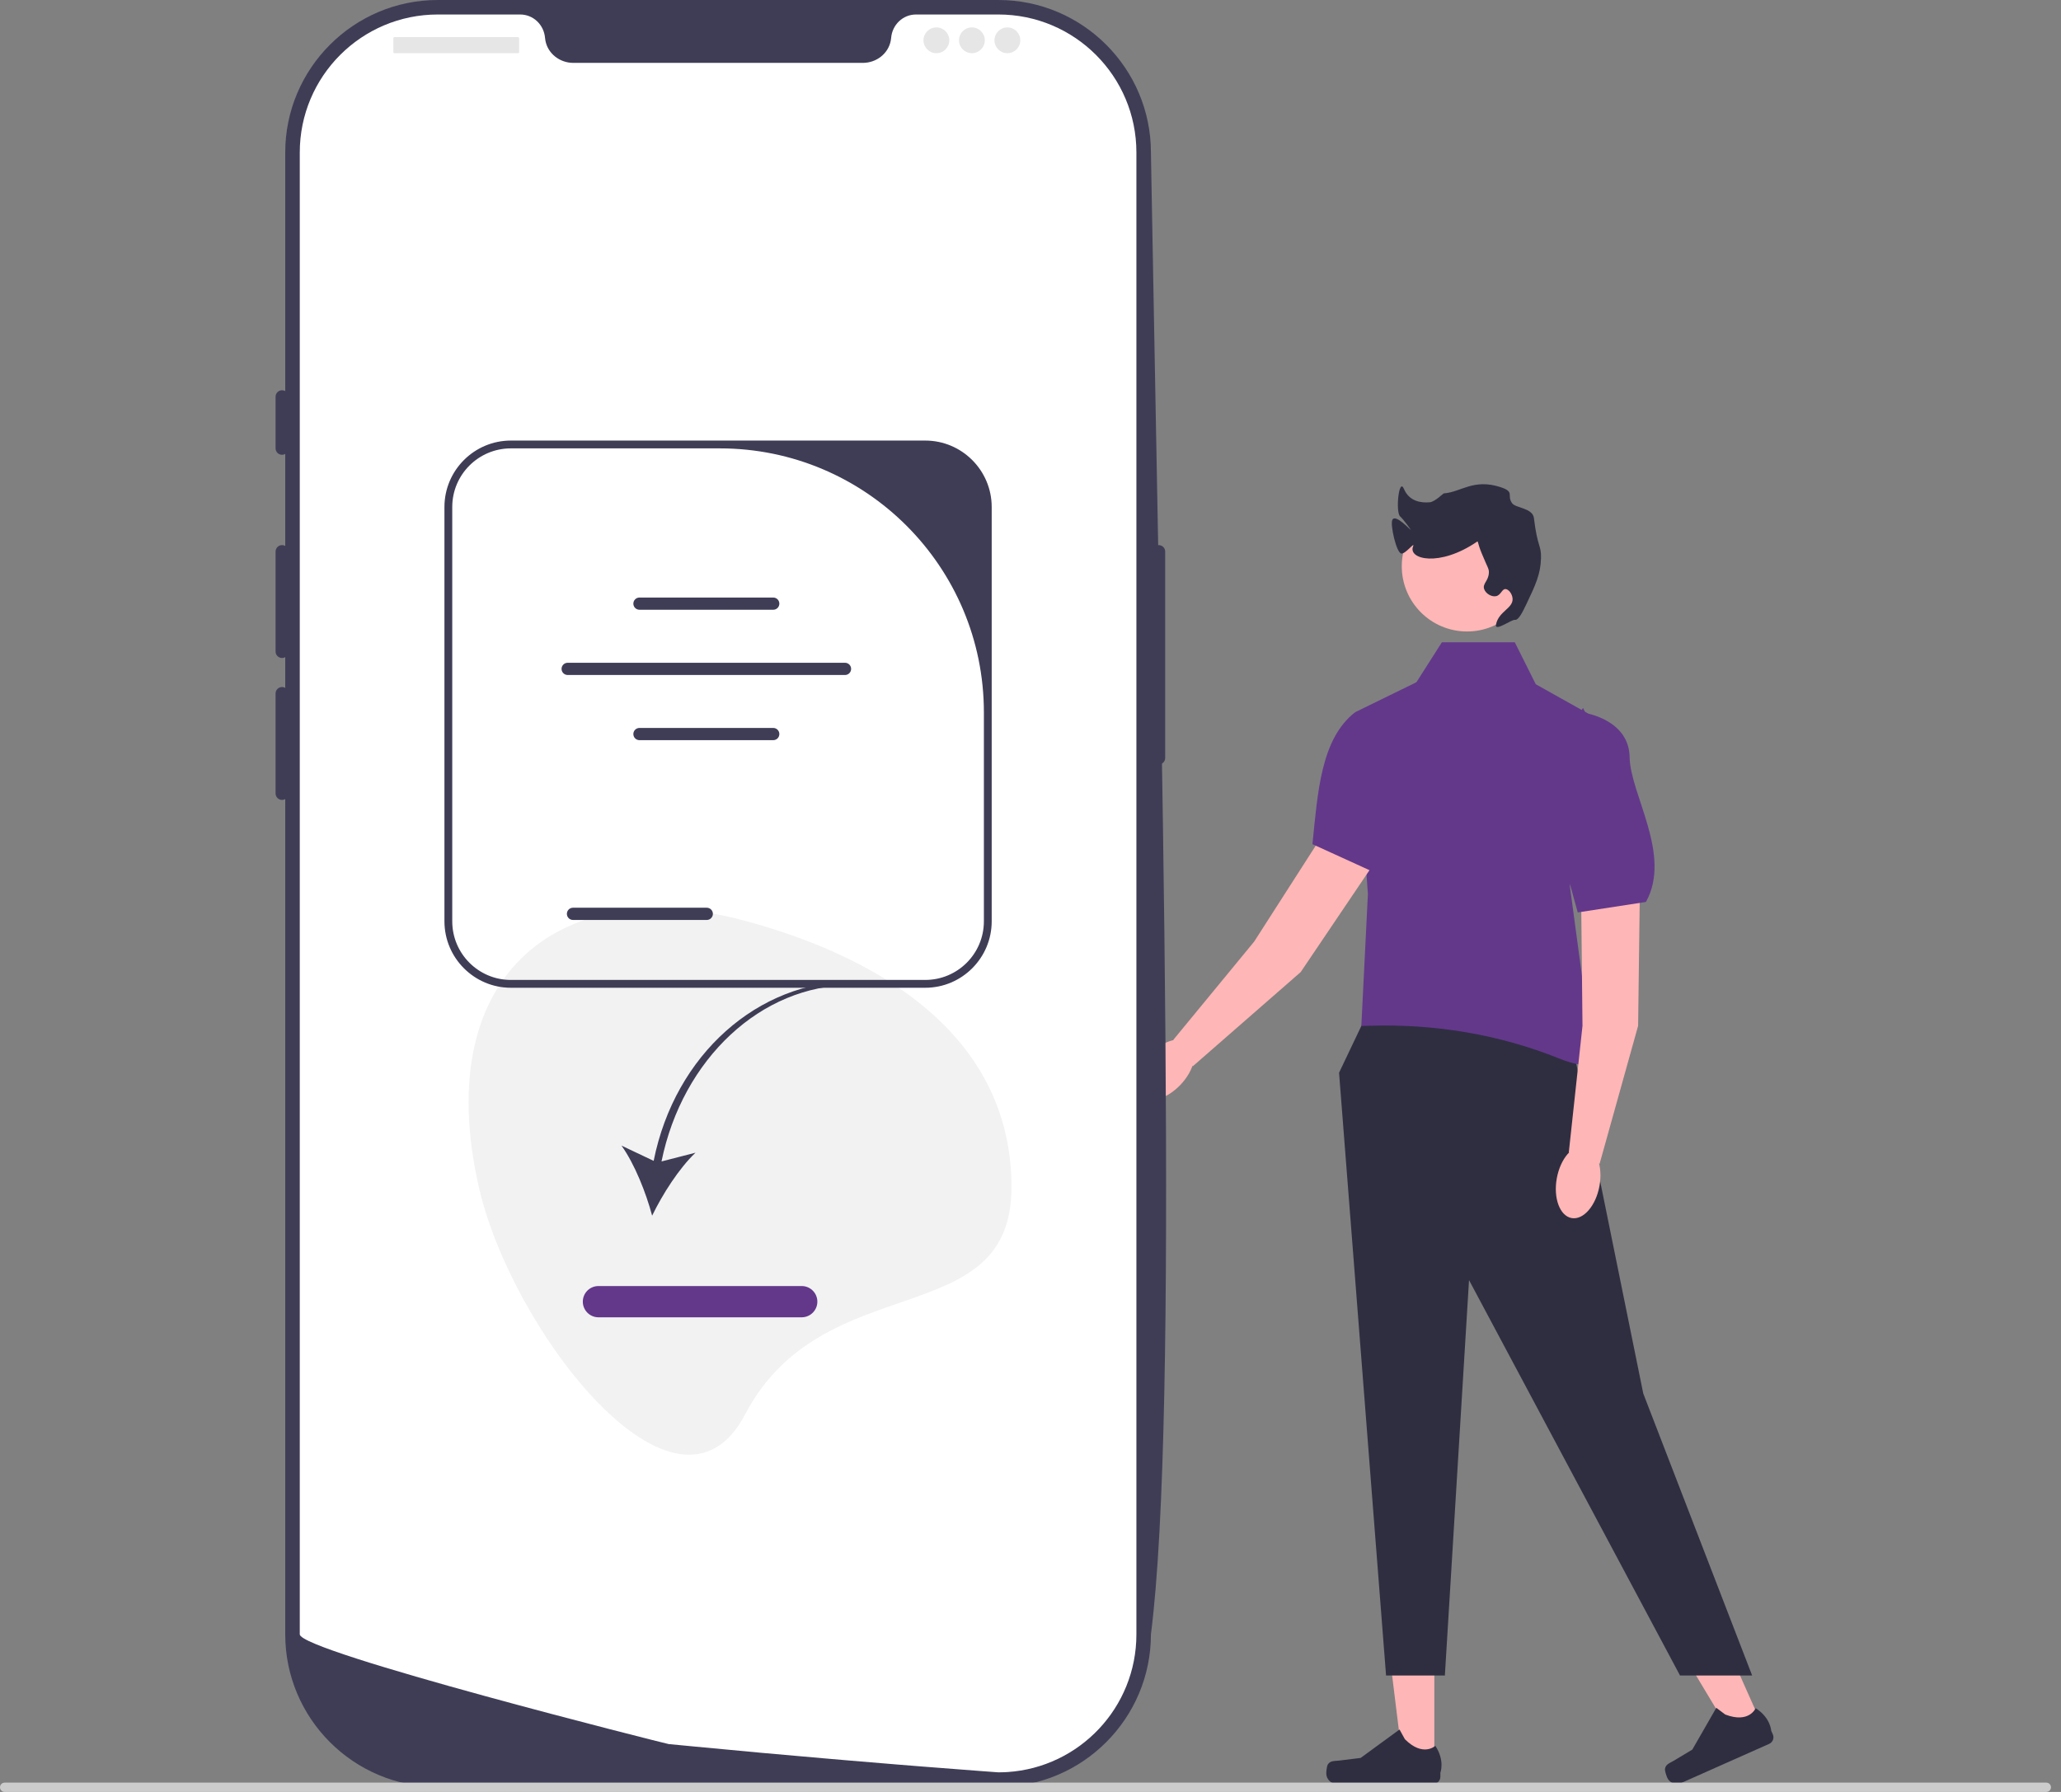 <svg width="115" height="100" viewBox="0 0 115 100" fill="none" xmlns="http://www.w3.org/2000/svg">
<rect x="0" y="0" width="115" height="100" fill="#808080" stroke="none"/>
<path d="M80.032 98.513L78.296 98.513L77.471 91.818L80.032 91.819L80.032 98.513Z" fill="#FFB6B6"/>
<path d="M74.087 98.474C74.032 98.565 74.004 98.859 74.004 98.964C74.004 99.29 74.268 99.553 74.593 99.553H79.968C80.19 99.553 80.37 99.374 80.37 99.151V98.928C80.37 98.928 80.635 98.255 80.088 97.426C80.088 97.426 79.408 98.075 78.391 97.059L78.091 96.516L75.921 98.103L74.718 98.251C74.455 98.283 74.222 98.246 74.087 98.474Z" fill="#2F2E41"/>
<path d="M98.353 96.342L96.767 97.047L93.293 91.265L95.634 90.225L98.353 96.342Z" fill="#FFB6B6"/>
<path d="M92.903 98.721C92.891 98.826 92.984 99.106 93.027 99.203C93.159 99.5 93.508 99.634 93.805 99.502L98.716 97.318C98.919 97.228 99.01 96.99 98.92 96.788L98.829 96.583C98.829 96.583 98.799 95.861 97.962 95.326C97.962 95.326 97.604 96.195 96.262 95.679L95.767 95.305L94.429 97.636L93.39 98.26C93.163 98.397 92.934 98.458 92.903 98.721Z" fill="#2F2E41"/>
<path d="M76.26 56.625L74.717 59.865L77.34 93.504H80.621L81.969 71.438L93.743 93.504H97.767L91.691 77.765L87.524 57.242L76.26 56.625Z" fill="#2F2E41"/>
<path d="M84.523 35.844H80.454L78.962 38.185L75.596 39.795L76.327 49.893L75.96 57.256L76.463 57.241C80.054 57.136 83.644 57.72 86.976 59.062C87.831 59.406 88.727 59.598 89.499 59.406C89.499 59.406 89.206 58.235 88.913 57.942C88.621 57.649 88.474 57.407 88.621 57.236C88.767 57.064 89.06 56.918 88.767 56.625C88.474 56.332 88.474 55.964 88.474 55.964L87.596 49.454L89.352 40.234L85.694 38.185L84.523 35.844Z" fill="#63388B"/>
<path d="M91.515 48.611L91.404 57.247L89.255 64.946L87.537 64.305L88.3 57.248L88.2 47.699L91.515 48.611Z" fill="#FFB6B6"/>
<path d="M89.247 66.187C89.449 65.08 89.079 64.085 88.422 63.966C87.765 63.846 87.069 64.646 86.867 65.753C86.665 66.86 87.035 67.855 87.692 67.975C88.349 68.094 89.046 67.294 89.247 66.187Z" fill="#FFB6B6"/>
<path d="M88.474 39.797C88.474 39.797 90.899 40.172 90.93 42.253C90.962 44.333 93.304 47.699 91.84 50.334L88.035 50.919L85.986 43.455L88.328 39.504" fill="#63388B"/>
<path d="M77.408 47.089L72.576 54.248L66.555 59.505L65.471 58.027L69.981 52.546L75.137 44.508L77.408 47.089Z" fill="#FFB6B6"/>
<path d="M65.868 60.539C66.644 59.724 66.881 58.69 66.397 58.229C65.913 57.769 64.892 58.056 64.116 58.87C63.34 59.685 63.103 60.719 63.587 61.18C64.071 61.641 65.092 61.354 65.868 60.539Z" fill="#FFB6B6"/>
<path d="M79.703 38.052C79.703 38.052 81.523 39.696 80.408 41.453C79.293 43.209 79.404 47.308 76.735 48.707L73.232 47.109C73.528 44.223 73.7 41.231 75.615 39.745L79.741 37.727" fill="#63388B"/>
<path d="M81.858 35.24C83.868 35.24 85.498 33.611 85.498 31.6C85.498 29.589 83.868 27.959 81.858 27.959C79.847 27.959 78.217 29.589 78.217 31.6C78.217 33.611 79.847 35.24 81.858 35.24Z" fill="#FFB6B6"/>
<path d="M84.531 34.592C84.732 34.626 84.967 34.14 85.192 33.666C85.663 32.675 85.963 32.045 85.985 31.155C86.005 30.396 85.794 30.595 85.589 28.907C85.521 28.351 84.57 28.352 84.377 28.088C84.05 27.641 84.552 27.457 83.738 27.189C82.215 26.687 81.526 27.467 80.559 27.534C80.534 27.536 80.055 28.005 79.787 28.029C79.317 28.072 78.64 27.999 78.337 27.284C78.053 26.615 77.865 28.569 78.119 28.811C78.334 29.016 78.706 29.531 78.715 29.569C78.726 29.611 77.832 28.62 77.683 29.029C77.575 29.322 77.913 30.834 78.186 30.89C78.415 30.938 78.973 30.185 78.847 30.494C78.555 31.21 80.312 31.667 82.416 30.229C82.491 30.178 82.421 30.26 82.681 30.89C83.009 31.686 83.083 31.729 83.077 31.948C83.065 32.422 82.709 32.562 82.813 32.873C82.897 33.125 83.227 33.321 83.474 33.27C83.753 33.212 83.801 32.867 84.003 32.873C84.176 32.878 84.381 33.139 84.399 33.402C84.438 33.956 83.618 34.108 83.474 34.856C83.393 35.278 84.347 34.56 84.531 34.592Z" fill="#2F2E41"/>
<path d="M55.709 99.719H24.426C19.733 99.719 15.916 95.901 15.916 91.209V8.51C15.916 3.817 19.733 0 24.426 0H55.709C60.401 0 64.219 3.817 64.219 8.51C64.801 41.719 65.794 78.909 64.219 91.209C64.219 95.901 60.401 99.719 55.709 99.719Z" fill="#3F3D56"/>
<path d="M64.655 30.42C64.456 30.42 64.295 30.581 64.295 30.78V42.3C64.295 42.498 64.456 42.66 64.655 42.66C64.853 42.66 65.015 42.498 65.015 42.3V30.78C65.015 30.581 64.853 30.42 64.655 30.42Z" fill="#3F3D56"/>
<path d="M63.409 8.509V91.207C63.409 95.291 60.23 98.632 56.211 98.891H56.209C56.15 98.895 56.09 98.898 56.029 98.9C55.923 98.905 55.817 98.907 55.709 98.907C55.709 98.907 55.313 98.878 54.589 98.824C53.858 98.77 52.795 98.689 51.468 98.583C51.07 98.553 50.651 98.518 50.208 98.482C49.326 98.41 48.358 98.331 47.319 98.241C46.905 98.207 46.477 98.169 46.039 98.131C43.804 97.939 41.3 97.714 38.66 97.458C38.213 97.417 37.763 97.374 37.31 97.329C37.191 97.316 16.727 92.172 16.727 91.207V8.509C16.727 4.256 20.174 0.809 24.427 0.809H29.024C29.758 0.809 30.349 1.381 30.412 2.114C30.417 2.162 30.423 2.211 30.432 2.259C30.565 2.996 31.24 3.509 31.988 3.509H48.147C48.896 3.509 49.571 2.996 49.704 2.259C49.713 2.211 49.719 2.162 49.724 2.114C49.787 1.381 50.377 0.809 51.112 0.809H55.709C59.962 0.809 63.409 4.256 63.409 8.509Z" fill="white"/>
<path d="M15.737 21.779C15.538 21.779 15.377 21.941 15.377 22.139V25.019C15.377 25.218 15.538 25.379 15.737 25.379C15.935 25.379 16.097 25.218 16.097 25.019V22.139C16.097 21.941 15.935 21.779 15.737 21.779Z" fill="#3F3D56"/>
<path d="M15.737 30.42C15.538 30.42 15.377 30.581 15.377 30.78V36.36C15.377 36.558 15.538 36.72 15.737 36.72C15.935 36.72 16.097 36.558 16.097 36.36V30.78C16.097 30.581 15.935 30.42 15.737 30.42Z" fill="#3F3D56"/>
<path d="M15.737 38.34C15.538 38.34 15.377 38.501 15.377 38.7V44.28C15.377 44.478 15.538 44.64 15.737 44.64C15.935 44.64 16.097 44.478 16.097 44.28V38.7C16.097 38.501 15.935 38.34 15.737 38.34Z" fill="#3F3D56"/>
<path d="M28.899 2.07H22.015C21.978 2.07 21.947 2.101 21.947 2.138V2.903C21.947 2.94 21.978 2.97 22.015 2.97H28.899C28.937 2.97 28.967 2.94 28.967 2.903V2.138C28.967 2.101 28.937 2.07 28.899 2.07Z" fill="#E6E6E6"/>
<path d="M52.249 2.969C52.647 2.969 52.969 2.647 52.969 2.249C52.969 1.852 52.647 1.529 52.249 1.529C51.852 1.529 51.529 1.852 51.529 2.249C51.529 2.647 51.852 2.969 52.249 2.969Z" fill="#E6E6E6"/>
<path d="M54.23 2.969C54.627 2.969 54.95 2.647 54.95 2.249C54.95 1.852 54.627 1.529 54.23 1.529C53.832 1.529 53.51 1.852 53.51 2.249C53.51 2.647 53.832 2.969 54.23 2.969Z" fill="#E6E6E6"/>
<path d="M56.21 2.969C56.608 2.969 56.93 2.647 56.93 2.249C56.93 1.852 56.608 1.529 56.21 1.529C55.813 1.529 55.49 1.852 55.49 2.249C55.49 2.647 55.813 2.969 56.21 2.969Z" fill="#E6E6E6"/>
<path d="M56.438 66.249C56.438 58.042 49.502 53.528 41.578 51.389C31.42 48.648 23.98 54.196 26.719 66.249C28.537 74.252 37.766 86.195 41.578 78.928C45.941 70.612 56.438 74.456 56.438 66.249Z" fill="#F2F2F2"/>
<path d="M0 99.74C0 99.884 0.116 100 0.26 100H114.181C114.325 100 114.44 99.884 114.44 99.74C114.44 99.596 114.325 99.481 114.181 99.481H0.26C0.116 99.481 0 99.596 0 99.74Z" fill="#CCCCCC"/>
<path d="M36.473 64.783L34.678 63.932C35.414 64.96 36.048 66.565 36.388 67.842C36.963 66.652 37.89 65.197 38.808 64.327L36.911 64.815C38.08 59.086 42.477 54.973 47.512 54.973L47.583 54.766C42.324 54.766 37.666 58.822 36.473 64.783Z" fill="#3F3D56"/>
<path d="M44.734 73.513H33.392C32.911 73.513 32.52 73.121 32.52 72.64C32.52 72.159 32.911 71.768 33.392 71.768H44.734C45.215 71.768 45.607 72.159 45.607 72.64C45.607 73.121 45.215 73.513 44.734 73.513Z" fill="#63388B"/>
<path d="M55.335 28.294V51.414C55.335 53.459 53.672 55.123 51.627 55.123H28.507C26.462 55.123 24.799 53.459 24.799 51.414V28.294C24.799 26.249 26.462 24.586 28.507 24.586H51.627C53.672 24.586 55.335 26.249 55.335 28.294ZM51.627 54.686C53.434 54.686 54.899 53.221 54.899 51.414V39.758C54.899 31.62 48.302 25.022 40.163 25.022H28.507C26.7 25.022 25.235 26.487 25.235 28.294V51.414C25.235 53.221 26.7 54.686 28.507 54.686H51.627Z" fill="#3F3D56"/>
<path d="M43.145 34.028H35.681C35.493 34.028 35.34 33.875 35.34 33.687C35.34 33.499 35.493 33.346 35.681 33.346H43.145C43.334 33.346 43.486 33.499 43.486 33.687C43.486 33.875 43.334 34.028 43.145 34.028Z" fill="#3F3D56"/>
<path d="M43.145 41.306H35.681C35.493 41.306 35.34 41.153 35.34 40.964C35.34 40.776 35.493 40.623 35.681 40.623H43.145C43.334 40.623 43.486 40.776 43.486 40.964C43.486 41.153 43.334 41.306 43.145 41.306Z" fill="#3F3D56"/>
<path d="M39.436 51.339H31.972C31.784 51.339 31.631 51.186 31.631 50.998C31.631 50.809 31.784 50.656 31.972 50.656H39.436C39.624 50.656 39.778 50.809 39.778 50.998C39.778 51.186 39.624 51.339 39.436 51.339Z" fill="#3F3D56"/>
<path d="M47.15 37.669H31.675C31.487 37.669 31.334 37.516 31.334 37.328C31.334 37.139 31.487 36.986 31.675 36.986H47.15C47.338 36.986 47.491 37.139 47.491 37.328C47.491 37.516 47.338 37.669 47.15 37.669Z" fill="#3F3D56"/>
</svg>
